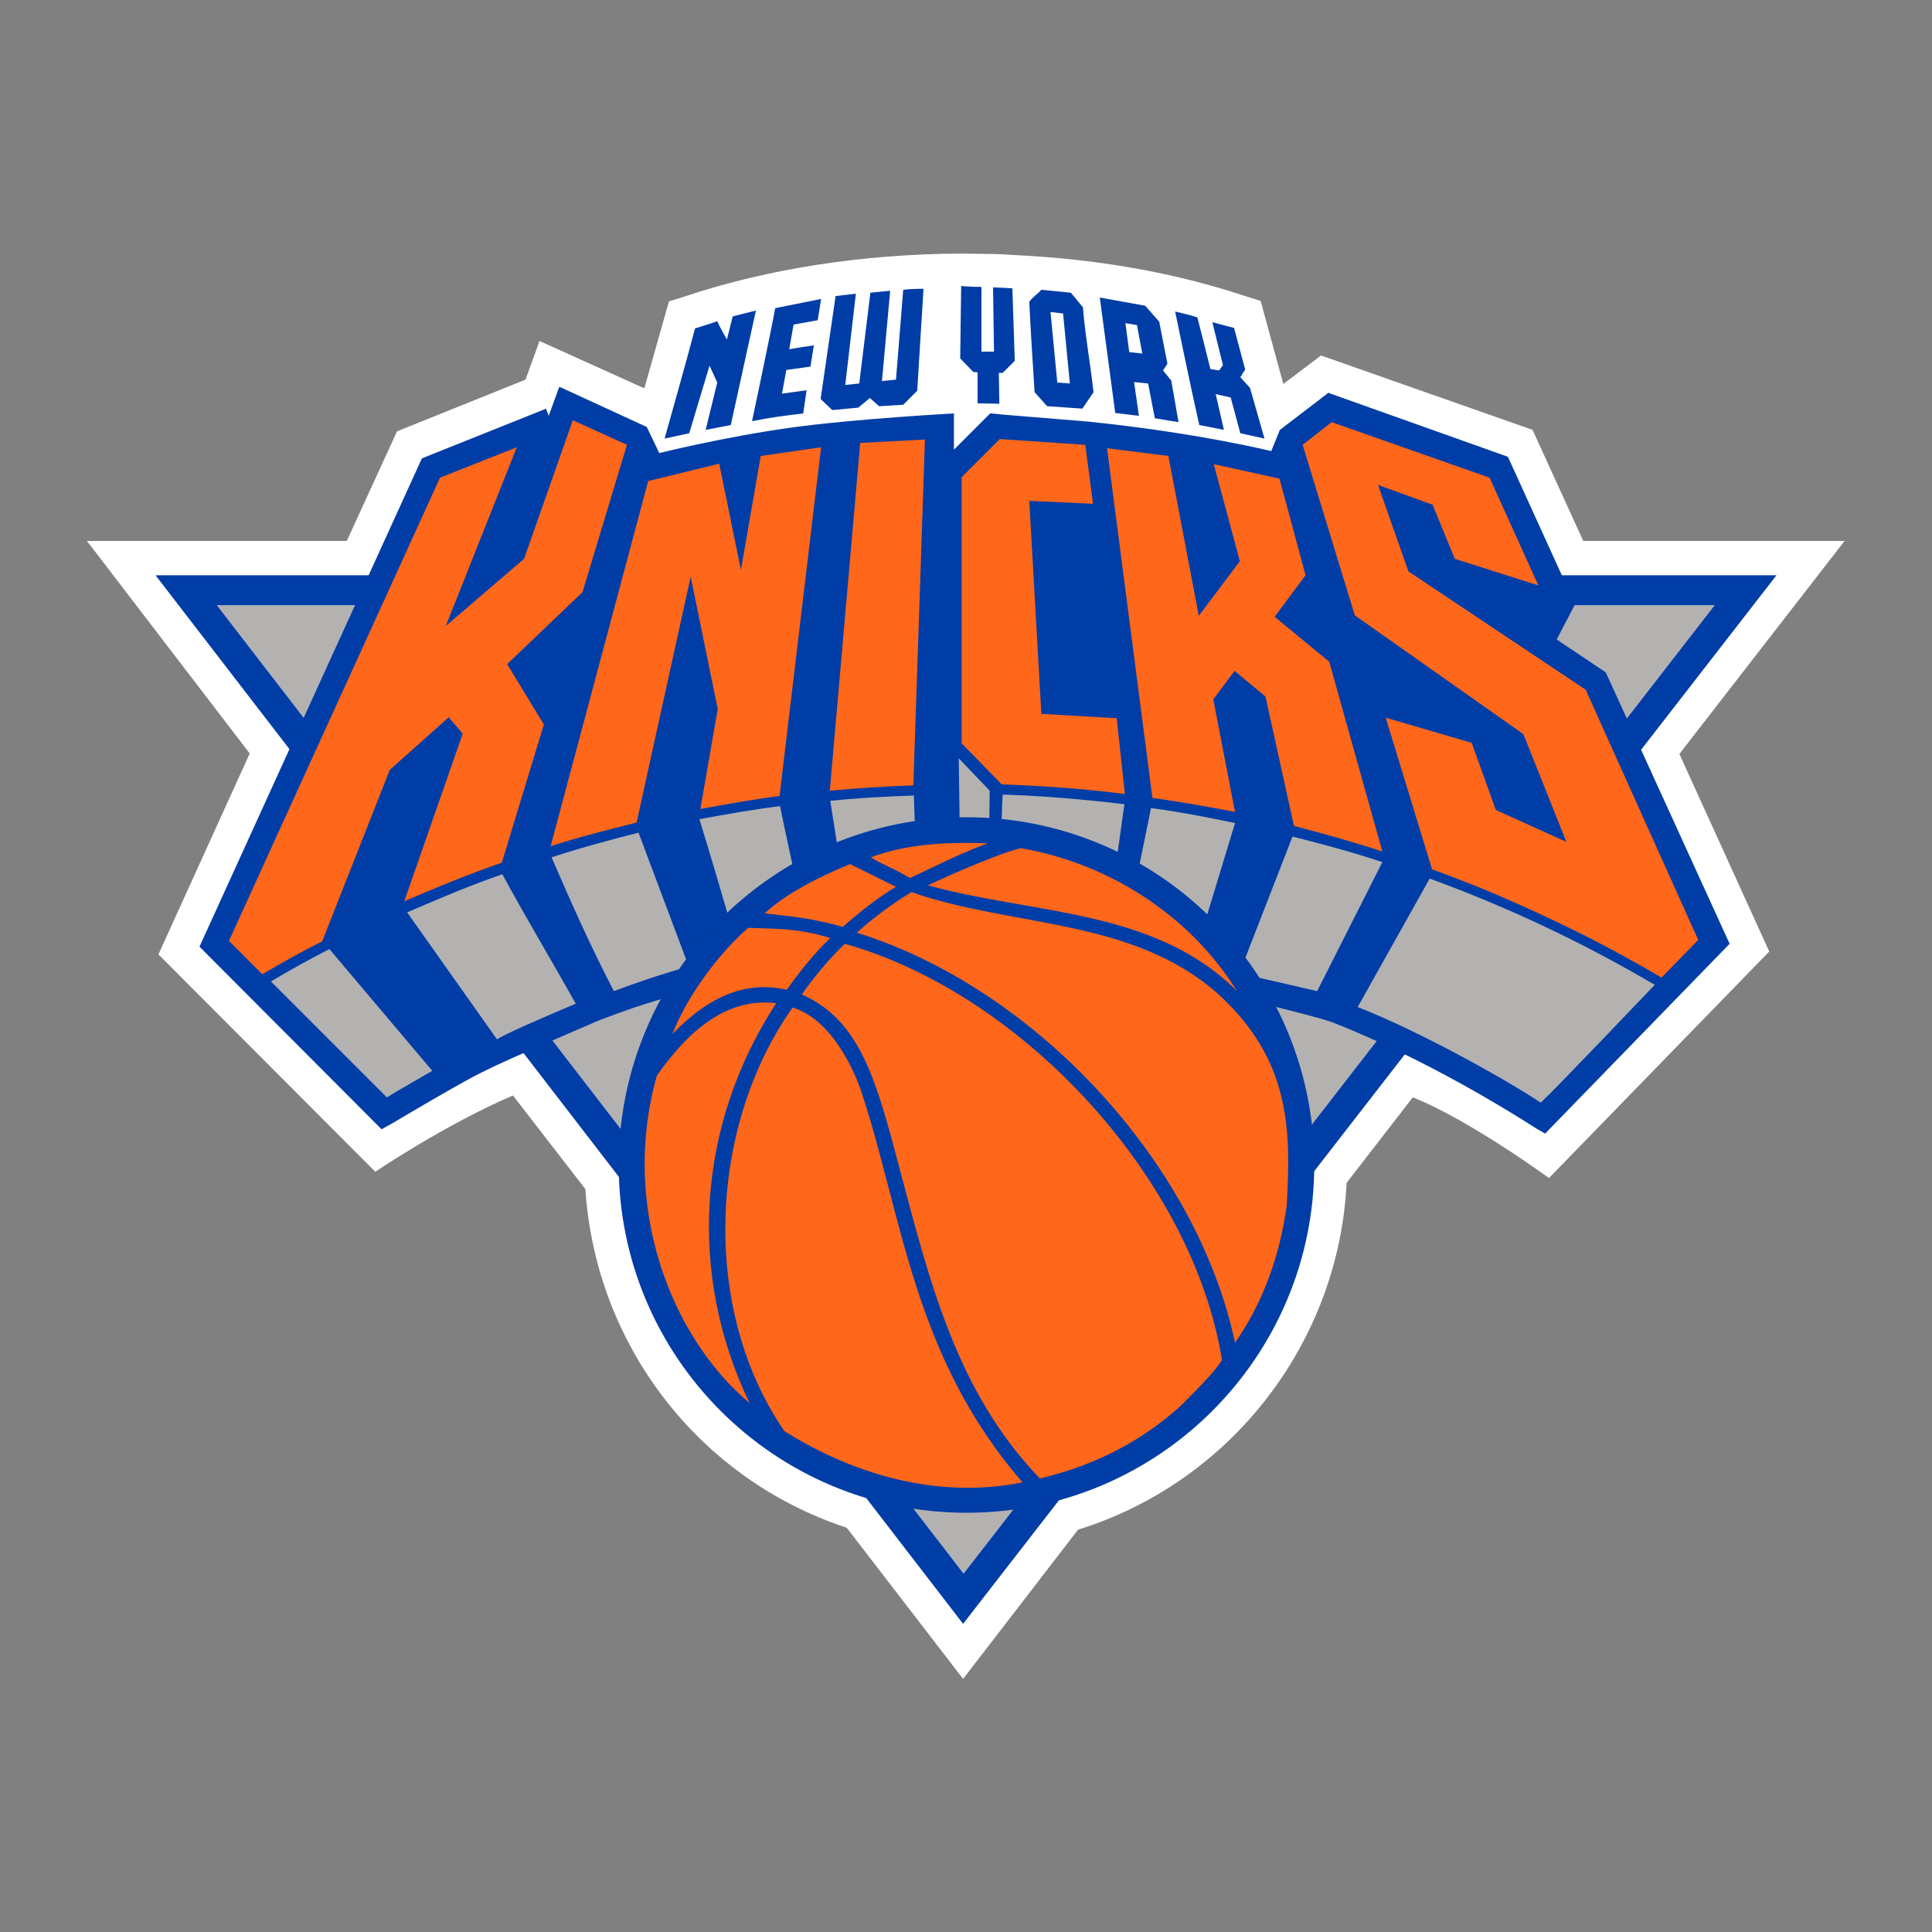 <svg xmlns="http://www.w3.org/2000/svg" width="400" height="400"><rect width="100%" height="100%" fill="#808080" stroke="none"/><path fill="#FFF" d="M199.4 347.6l-24.1-31.3c-30.7-10.1-52-37.9-54.1-70.1l-15-19.4c-14.2 6.1-28.5 15.8-28.5 15.8l-44.9-45L51.7 156 18 112h53.8l10.4-22.7 26.6-10.7 2.9-8 21.7 9.8 5.1-18 3.5-1.1c17.1-5.7 36.8-8.7 56.9-8.8.6 0 7 .1 7.2.1.7 0 3.8.2 3.8.2 17.1.8 33.1 3.6 47.6 8.4l3.5 1.1 4.7 17.2 7.8-5.9L317.3 89l10.5 23h54.1l-34.2 44.1 18.6 40.9-45.6 46.9s-16.7-12.2-28.2-16.7l-13.7 17.7c-1.6 33.1-24 62-55.6 71.8l-23.8 30.9z"/><path fill="#B3B2B1" d="M199.5 325.8L355 125.3H44.9z"/><path fill="#003DA6" d="M32.2 119.1l167.2 217.1 168.4-217.1H32.2zm322.8 6.2L199.5 325.8 44.9 125.3H355z"/><path fill="#003DA6" d="M332.5 139.3l-.1-.1-.1-.1-10-6.7 3.7-7.1.1-.2-.1-.2-13.7-30.1-.1-.2-.2-.1-36.8-13.1-.2-.1-.2.2L265 89l-.1.1v.1l-1.7 4.2s-15.3-3.8-37.8-6.1c-2.3-.2-8.4-.7-18.2-1.5l-.9-.1-1.1-.1h-.2l-.2.2-7.3 7.3v-7.5s-20.7 1.1-34.2 3c-13.5 1.9-26.8 5.2-26.8 5.2l-2.5-5.2-.1-.2-.2-.1-17.4-8-.5-.2-.2.5-2 5.5-.4-1.1-.2-.4-.4.2-25 10-.2.1-.1.1-46 101L79 233.8l1.8-1c1.1-.6 2.7-1.6 4.6-2.7 4.6-2.7 10.8-6.3 13.8-7.8l.6-.3c3.8-1.9 5.8-2.8 24.1-10.7l1.6-.6s2.1-.8 5.8-2.1c10.1-3.3 36.3-11.1 61.7-11.1h3.3c17.3.5 37.3 4.2 51.3 7.1 13.3 2.9 23.4 5.6 26.2 6.4l1.9.6c12.6 4.9 28.1 12.9 42.3 22l1.9 1.1 38.2-39.3-25.6-56.1z"/><path fill="#FF671B" d="M328.3 142.8l-36.7-24.5-6.3-17.9 11.3 4.1 4.6 11.2 17.3 5.5-10.1-22.3-32.7-11.5-6 4.7 10.8 35.3 34.9 24.6 8.9 22.3-14.6-6.6-5-13.9-17.8-5.2 9.6 31.4c2.9 1 5.8 2.2 8.7 3.3 7.9 3.2 15.7 6.8 23.3 10.6 5.3 2.7 10.4 5.5 15.5 8.5l7.6-7.8-23.3-51.8zM80.7 159.4l12.2-10.9 2.9 3.4-12.1 34.7c6.7-2.9 13.3-5.6 20.2-8l8.7-28.6-7.6-12.5 15.6-14.9 9.2-30.5-11.2-5.1-10.1 28.7-16.2 13.9 14.7-37-15.9 6.3-43.7 95.9 6.9 6.9c4.1-2.4 8.2-4.7 12.4-6.8l14-35.5zM191.5 91l-13.4.7-6.3 72c5.7-.5 11.4-.9 17.3-1.1l2.4-71.6zm39.7 57.7l-15.6-.9-2.5-44.1 13.2.6-1.6-12.2-17.7-1.2-7.9 7.9v55.1l8.3 8.5c8.6.3 17.1.9 25.5 2l-1.7-15.7zM143 119.4l5.6 27.4-3.6 20.7c5.4-1 10.9-2 16.4-2.7l8.6-72.2-12.5 1.8-4.1 23.6-4.5-22-14.7 3.6-20.2 75.6c5.8-1.9 11.9-3.4 17.8-4.9l11.2-50.9zm108.2 25.4l4.4-5.9 6.4 5.3 5.9 26.8c6.1 1.6 12.3 3.3 18.3 5.3l-11-39.3-11.3-9.3 6.4-8.6-5.4-20-13.6-3 5.4 20.1-8.5 11.3-6.3-33.1-12.7-1.6s6.3 48.5 9.4 72.4c5.7.8 11.4 1.8 17.1 2.9l-4.5-23.3z"/><path fill="#B3B2B1" d="M173.7 177.3s5.3-3.1 15.8-4.3l-.3-8.3c-5.8.2-11.5.5-17.3 1.1.5 3.3 1.3 8.2 1.8 11.5m33.6-4.8c4.3.5 8.8 1.9 12.9 3 3.6.8 7.6 2.4 10.8 3.8l1.8-12.8c-8.5-1-16.5-1.7-25.2-2-.2 2.7-.2 6.3-.3 8m-55.6 20.3c4.9-3.6 7.9-7.4 13-10.6-.9-4.7-2.3-10.7-3.2-15.3-5.6.7-11.2 1.7-16.7 2.7 2.2 7.1 4.9 16.3 6.9 23.2m83.6-10.7c4.8 2.8 8.5 5.9 12.8 10.1l.8.6 6.8-22.4c-5.8-1.2-11.4-2.3-17.4-3.1l-3 14.8zm21.3 19.4l16.1 3.7 13.5-26.7c-6.2-2.1-12.3-3.7-18.6-5.3l-11 28.3zm-129.5 3.7c4.2-1.6 10.1-3.6 15.5-5.1l-10.4-27.7c-6.3 1.6-11.9 3.1-18 5.1 4 9.3 8.3 18.9 12.9 27.7m-24.2 10c.9-.8 10.1-4.8 16.3-7.4-4.8-8.6-10.5-18.1-15.2-26.8-6.9 2.4-13 5-19.7 7.9l18.6 26.3zm-22.8 12c2.9-1.8 6-3.5 9.4-5.5l-21.3-25.2c-4.1 2.1-8.1 4.3-12.1 6.7l24 24zm201-18.7c12.8 5 30.7 15 37.9 19.8 3.3-3.1 21.1-21.8 23.6-24.4-14.8-8.7-30.4-16.1-46.6-22l-14.9 26.6zm-76.3-36.4l-6.1-.2-.2-14.9 6.4 6.7z"/><path fill="#003DA6" d="M200.1 169.2c-39.7 0-72 32.2-72 72 0 39.7 32.2 72 72 72 39.7 0 72-32.2 72-72 0-39.7-32.3-72-72-72"/><path fill="#FF671B" d="M204.5 174.6c-5.5 2-10.8 4.7-16.1 7.2-3.6-2.2-5.6-2.7-8.1-4.3 7.5-2.8 15.8-3.2 24.2-2.9m51.6 30.6c-17-17.1-42.4-15.9-64-21.9 0 0 12.7-6 19.2-7.7 17.7 3 34.8 13.5 44.8 29.6m-95.4 2.5c-16.3 25-18.5 55.8-5.5 82.8-16.7-14-26.7-41.4-19.2-67.8 6.1-8.7 14.1-16.3 24.7-15"/><path fill="#FF671B" d="M178.2 225.6c8.7 26.1 10.7 55 33.5 81.3-17.8 3.6-35.3-1.8-49.3-10.6-17.4-25.3-15.7-63.1 1.7-87.7 8.3 2.5 12.9 13.6 14.1 17"/><path fill="#FF671B" d="M166 205.9c2.6-3.7 5.6-7.3 8.9-10.5 36.9 10.4 72.1 48.7 78.1 86.2-1.8 2.8-5.9 6.8-8.8 9.7-9.2 8.2-19.2 12.5-28.9 14.8-17.3-17.9-22.9-41.1-29-64-4.7-17.6-7.9-30.8-20.3-36.2z"/><path fill="#FF671B" d="M252.1 205.7c-17.8-15.7-42.6-13.7-63.4-21-4.1 2.5-8 5.4-11.3 8.4 36.9 11.5 70.4 47.6 78.3 84.9 5.8-8.3 9.3-18.1 10.7-28.4.9-15.8.8-30.2-14.3-43.9m-80.2-11.5c-3.5 3.4-6.2 6.8-9 10.7h-.1c-9.8-2.2-17.5 2.9-23.6 9.2 2.9-7.5 9.2-16.3 15.7-22 6 .2 10.4.1 17 2.1m2.6-2.3c3.5-3.1 6.9-5.8 11-8.3l-9.5-4.7c-6.3 2.6-13 5.9-17.7 10.2 7.3.8 10.4 1.2 16.2 2.8"/><path fill="#003DA6" d="M189.9 80.9l-2.9 2.9-5 .3-1.9-1.7-2.4 2-5.4.5-2.4-2.3 3.1-21.3 4.2-.5-2.2 18.9 2.9-.3 2.3-18.8 4.1-.4-1.7 18.7 2.9-.3L187 60c1.8-.2 2.6-.2 4.2-.2l-1.3 21.1zm13.3-21.5v13.4h2.6l-.2-13.3s2.8.1 4 .2l.5 15-2.5 2.5h-.8l.1 6.4-4.5-.1v-6.4l-.9-.1-2.7-2.8.2-15c1.5.2 4.2.2 4.2.2M170 61.9l-.7 4.4-5 .9-.9 5.1c1.9-.3 2.9-.5 5.1-.8-.3 1.9-.4 2.6-.7 4.4l-5 .7-.9 4.9 5.1-.7s-.5 3.3-.7 4.8c-3.5.4-7.2.9-10.6 1.6 0 0 3.8-17.9 4.8-23.4l9.5-1.9zM151.3 88l-5.2 1 2.4-9.8-1.6-3.5-4.2 14-5.1 1.1c2.1-7.6 4.3-15.2 6.3-22.8 1.8-.6 3-.9 4.6-1.5.5 1.2 2 3.8 2 3.8l1.2-4.8 4.8-1.2-5.2 23.7zm72.9-24.4c.5 6.1 1.6 12 2.2 17.6l-2.3 3.4-7.3-.5-2.6-2.9c-.4-6.2-.8-12.5-1.1-18.7.6-.9 1.7-1.6 2.5-2.5l6.1.6 2.5 3zm-6.7 1l1.4 14.6 2.6.2-1.4-14.5-2.6-.3zm30.4 1.1c.9 3.5 2.7 10.7 2.7 10.7l1.8.3.8-1.1-2.2-8.9s2.2.6 4.5 1.2l2.3 8.6-1 1.6 2 2.2 3 10.5-5-1.1-2-7.4-3.1-.7 1.7 7.4-5.1-1c-1.8-7.9-5-23.5-5-23.5s2.7.6 4.6 1.2m-7.9.9l1.7 8.7-.9 1.4 1.7 2.1 1.5 8.6-4.9-.8-1.4-7.2-2.9-.3 1 7-4.9-.6-3.2-23.9 9.4 1.7 2.9 3.3zm-7 .3l.8 6 2.7.3-1.1-5.9-2.4-.4z"/></svg>